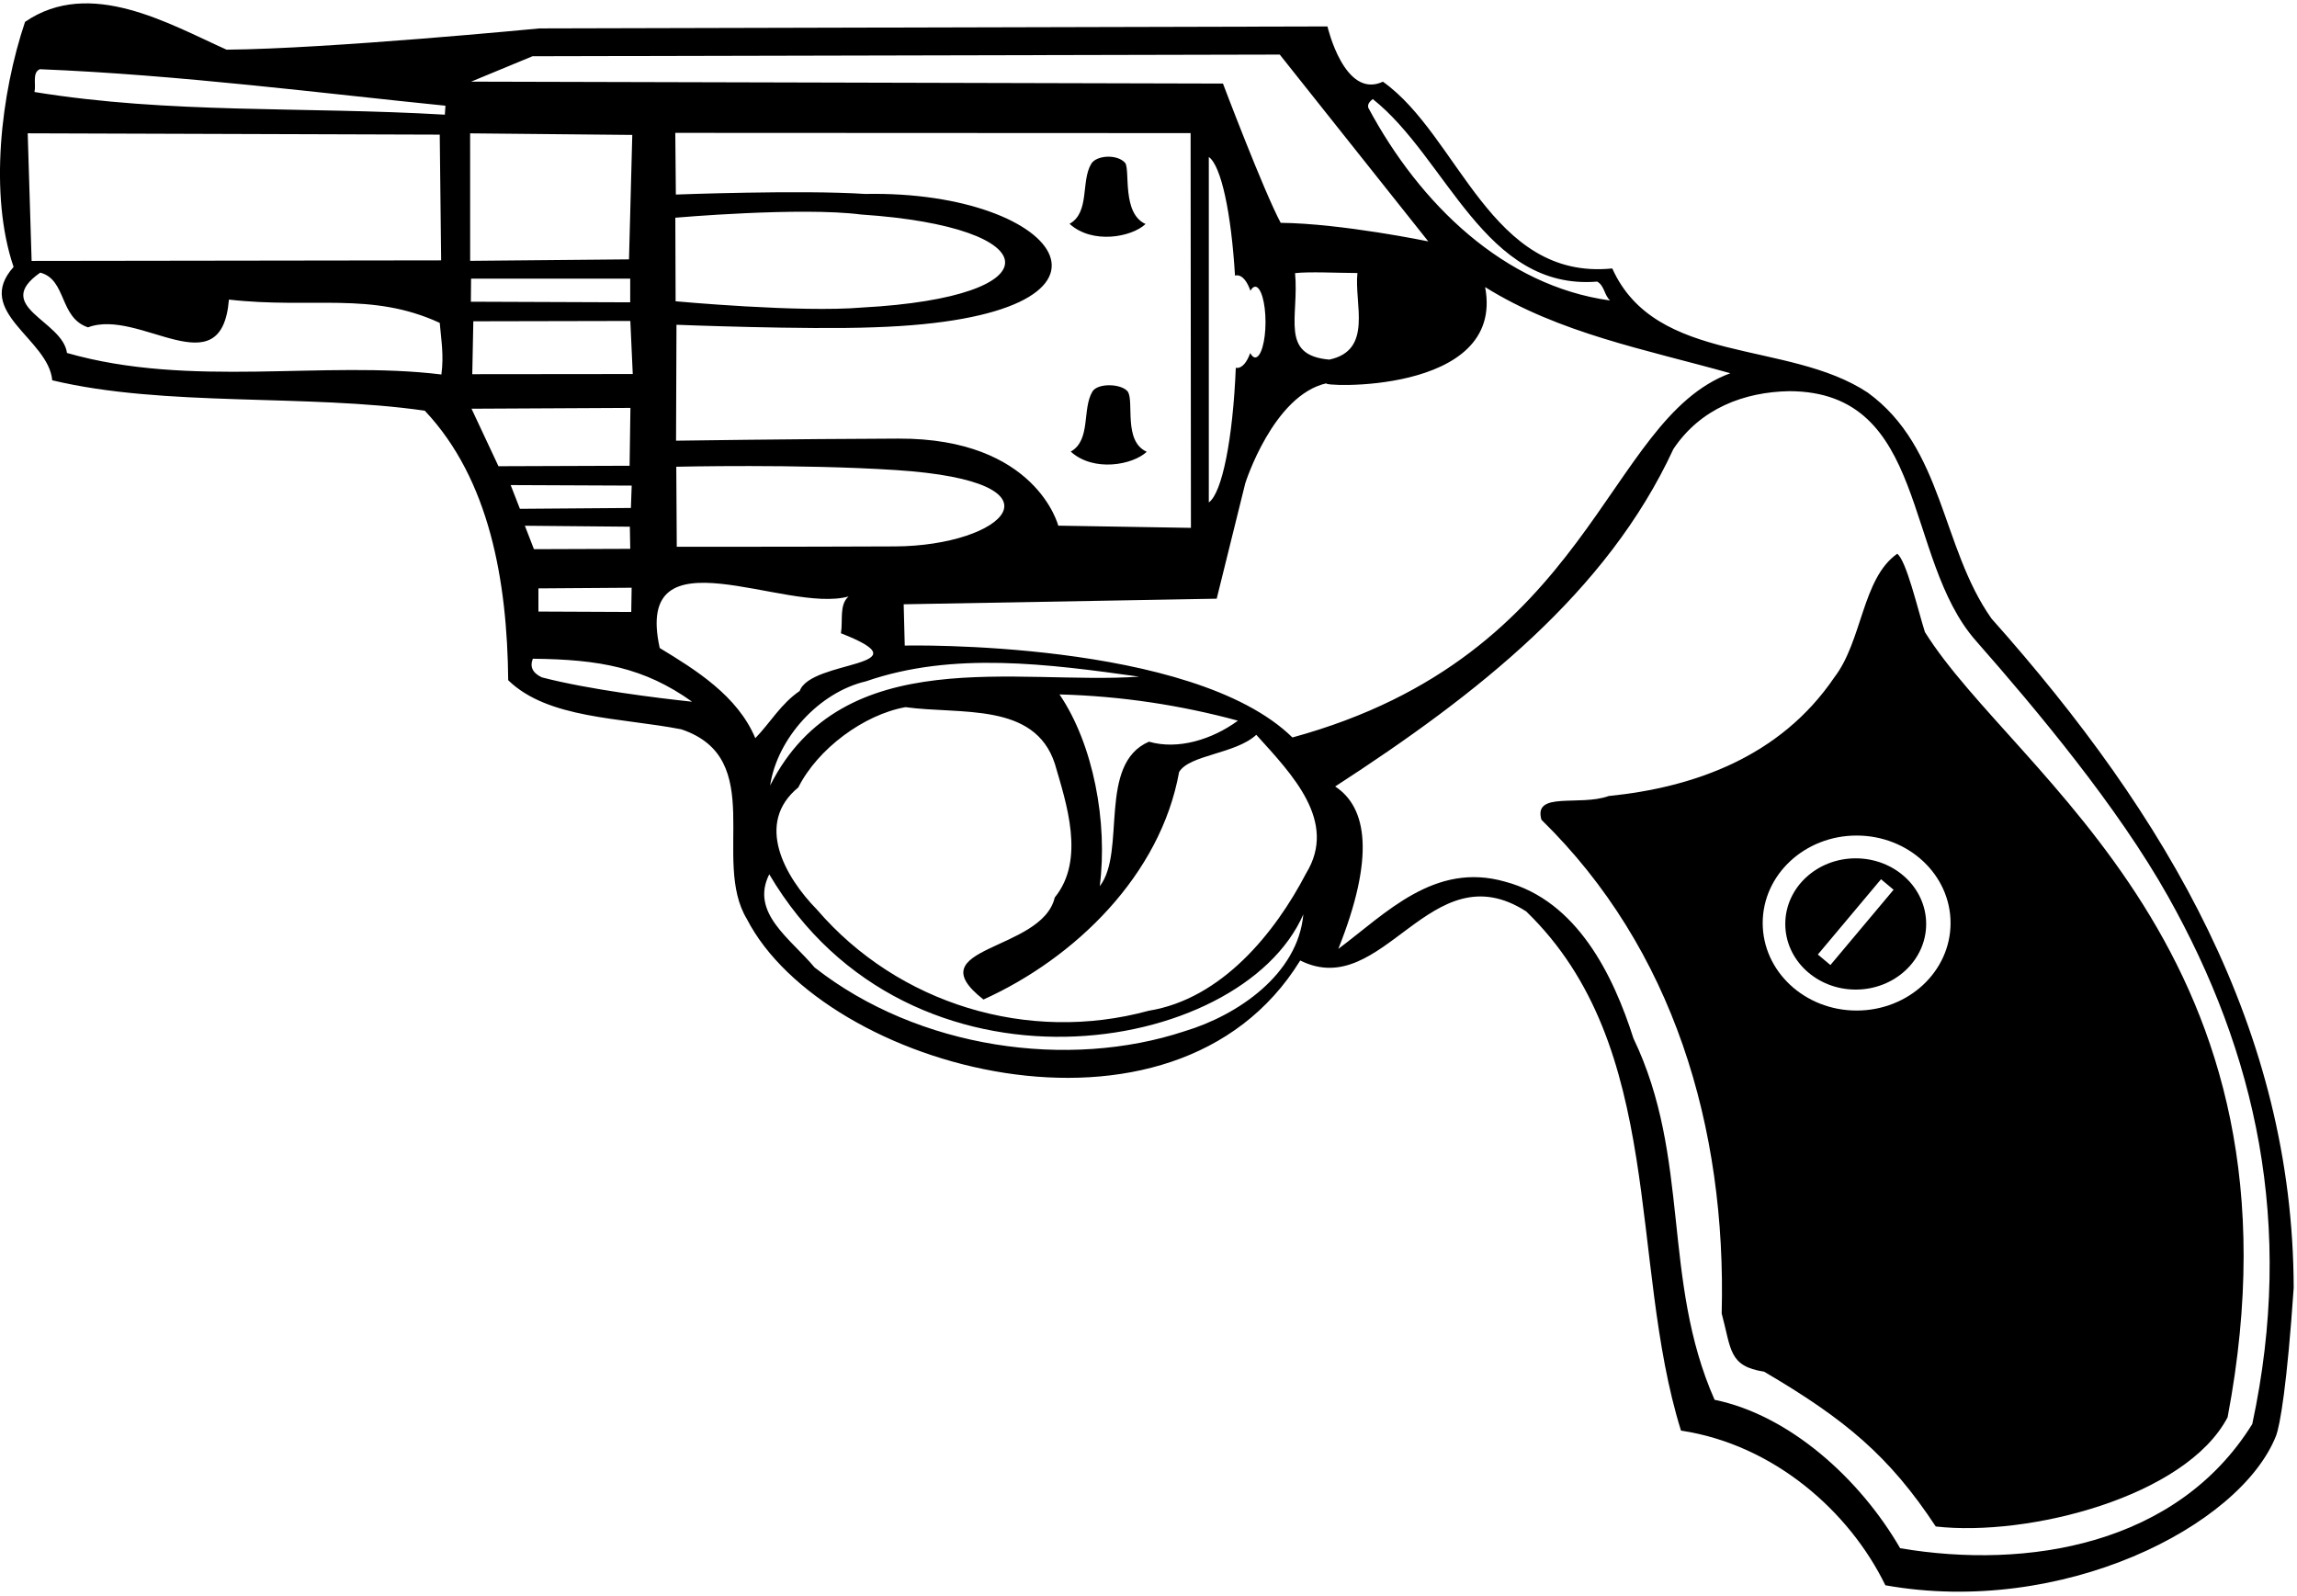 <?xml version="1.0" encoding="UTF-8"?>
<svg xmlns="http://www.w3.org/2000/svg" xmlns:xlink="http://www.w3.org/1999/xlink" width="547pt" height="380pt" viewBox="0 0 547 380" version="1.1">
<g id="surface1">
<path style=" stroke:none;fill-rule:nonzero;fill:rgb(0%,0%,0%);fill-opacity:1;" d="M 474.242 147.297 C 462.215 130.234 462.895 106.676 444.781 93.492 C 425.711 80.859 394.336 87.008 383.941 63.926 C 354.93 66.867 347.461 32.332 329.324 19.457 C 320.145 23.738 316.117 6.297 316.117 6.297 L 128.477 6.766 C 128.477 6.766 78.18 11.633 53.949 11.828 C 40.266 5.691 21.398 -5.395 5.965 5.207 C 0.211 22.289 -2.645 46.312 3.238 63.57 C -6.379 74.262 11.578 80.691 12.441 90.559 C 39.289 96.977 72.922 93.738 101.156 97.797 C 116.602 114.172 120.785 138.363 121.023 161.984 C 130.516 171.211 147.707 170.844 162.23 173.668 C 182.914 180.586 169.316 204.801 177.867 218.867 C 196.129 254.352 279.465 277.77 309.629 228.719 C 329.492 238.648 340.539 202.305 363.449 217.039 C 396.82 249.34 387.715 300.27 400.305 340.668 C 422.473 344 440.473 360 448.973 377.5 C 490.973 385 533.336 363.59 541.973 342 C 542.973 339.5 544.656 329.559 546.211 306.672 C 546.07 245.355 516.121 194.277 474.242 147.297 Z M 326.898 23.582 C 344.645 37.66 353.543 69.227 380.359 67.059 C 382.129 68.098 381.98 70.23 383.426 71.555 C 358.199 68.102 338.082 48.559 325.84 25.656 C 325.598 24.723 326.246 24.152 326.898 23.582 Z M 126.805 13.395 L 304.758 12.996 L 340.129 57.484 C 340.129 57.484 319.551 53.223 304.977 53.059 C 300.895 45.426 291.234 19.902 291.234 19.902 L 112.195 19.441 Z M 308.402 65.039 C 311.801 64.656 318.348 64.992 323.254 65.016 C 322.449 72.32 327.055 83.41 316.559 85.633 C 304.672 84.609 309.398 75.516 308.402 65.039 Z M 301.367 76.695 C 301.367 81.352 300.27 85.121 298.914 85.121 C 298.484 85.121 298.078 84.738 297.727 84.066 C 296.945 86.246 295.824 87.621 294.582 87.621 C 294.484 87.621 294.387 87.598 294.289 87.582 C 293.602 104.43 291.039 117.406 287.863 119.641 L 287.863 37.383 C 290.797 39.445 293.203 50.664 294.098 65.633 C 294.258 65.586 294.418 65.559 294.582 65.559 C 295.852 65.559 296.988 66.984 297.773 69.242 C 298.113 68.625 298.504 68.27 298.914 68.27 C 300.27 68.27 301.367 72.043 301.367 76.695 Z M 252.305 165.363 C 266.992 165.746 281.254 167.938 294.797 171.613 C 288.668 176.105 280.527 178.617 273.613 176.617 C 261.297 181.914 268.27 202.883 261.891 211.031 C 263.84 195.84 260.387 177.254 252.305 165.363 Z M 183.395 187.059 C 185.074 175.828 195.016 164.852 206.227 162.242 C 226.945 155.062 249.727 158.137 271.289 161.133 C 242.34 163.156 200.746 152.672 183.395 187.059 Z M 213.965 104.445 C 188.652 104.535 160.992 104.941 160.992 104.941 L 161.094 77.336 C 161.094 77.336 191.906 78.562 208.141 77.938 C 275.027 75.758 253.621 45.23 205.988 46.184 C 190.855 45.184 160.945 46.328 160.945 46.328 L 160.812 31.641 L 283.527 31.699 L 283.605 125.699 L 252.008 125.176 C 252.008 125.176 246.762 104.328 213.965 104.445 Z M 213.133 130.117 C 188.074 130.23 161.164 130.195 161.164 130.195 L 161.047 111.145 C 161.047 111.145 190.242 110.441 213.301 111.934 C 255.641 114.668 238.973 130 213.133 130.117 Z M 160.887 71.742 L 160.82 51.844 C 160.82 51.844 190.734 49.227 205.09 51.086 C 249.754 54.039 251.703 70.73 205.324 73.23 C 190.488 74.496 160.887 71.742 160.887 71.742 Z M 105.113 89.176 C 77.145 85.746 45.418 92.488 15.949 84.051 C 14.941 76.32 -2.004 73.027 9.582 64.922 C 15.906 66.574 14.066 75.648 20.961 77.953 C 33.234 73.27 52.766 92.68 54.516 71.34 C 74.289 73.598 88.371 69.34 104.719 76.887 C 105.062 80.895 105.73 84.617 105.113 89.176 Z M 6.598 31.746 L 104.719 32.059 L 105.055 62 L 7.531 62.133 Z M 105.934 27.309 C 72.043 25.316 40.648 27.176 8.207 21.91 C 8.637 20.102 7.602 17.273 9.492 16.48 C 42.512 17.801 77.762 22.336 106.078 25.172 C 106.016 26.086 105.977 26.699 105.934 27.309 Z M 111.953 31.754 L 150.57 32.129 L 149.789 61.762 L 111.961 62.113 Z M 150.684 89.066 L 112.465 89.105 L 112.715 76.508 L 150.105 76.43 Z M 112.18 66.355 L 150.078 66.359 L 150.074 71.992 L 112.129 71.848 Z M 118.703 111.02 L 112.285 97.328 L 150.129 97.133 L 149.93 110.91 Z M 121.609 115.512 L 150.43 115.637 L 150.242 120.961 L 123.812 121.164 Z M 150.418 139.957 L 150.324 145.727 L 128.219 145.629 L 128.215 140.113 Z M 149.992 125.422 L 150.086 130.695 L 127.152 130.777 L 124.988 125.195 Z M 129.039 161.301 C 126.711 160.215 126.156 158.652 126.891 156.863 C 142.82 157.023 153.414 158.969 164.82 167.098 C 156.602 166.234 140.188 164.203 129.039 161.301 Z M 157.105 154.312 C 150.77 125.684 187.078 146.23 202.078 142.035 C 199.797 144.023 200.77 147.77 200.258 150.801 C 221.164 158.961 193.09 157.059 190.438 164.543 C 185.938 167.609 183.492 172.043 179.867 175.781 C 175.645 165.688 165.645 159.492 157.105 154.312 Z M 282.121 245.555 C 254.523 254.719 218.754 249.816 193.973 230.371 C 188.301 223.547 178.578 217.387 183.188 208.195 C 216.59 264.828 295.582 251.543 310.371 217.734 C 309.094 232.055 294.641 241.805 282.121 245.555 Z M 311.031 207.969 C 303.633 222.18 290.922 237.871 273.562 240.684 C 244.828 248.543 213.895 239.09 194.57 216.629 C 186.828 208.746 179.723 196.004 190.105 187.512 C 194.715 178.32 205.691 170.176 215.621 168.395 C 228.68 170.199 246.363 167.105 251.188 181.84 C 253.922 191.223 258.527 204.715 251.172 213.723 C 248.148 226.699 217.898 225.262 234.199 238.016 C 256.02 228.152 276.363 208.379 280.785 183.848 C 283.211 179.719 294.258 179.551 299.168 174.977 C 307.723 184.445 318.613 195.605 311.031 207.969 Z M 307.773 175.613 C 283.914 152.234 215.453 153.727 215.453 153.727 L 215.199 143.898 L 289.742 142.566 L 296.547 115.078 C 296.547 115.078 303.184 94.07 315.941 91.254 C 313.312 92.043 358.578 94.328 353.664 68.367 C 371.312 79.375 391.898 83.223 412.051 88.879 C 381.973 100 379.473 156 307.773 175.613 Z M 536.348 339.109 C 518.453 367.941 482.805 373.801 452.496 368.68 C 442.891 352.09 426.145 336.992 408.305 333.332 C 395.641 304.668 402.691 275.797 388.988 247.277 C 384.184 232.238 375.578 214.488 358.414 209.953 C 341.574 205.133 330.004 217.531 318.703 225.961 C 327.473 204 325.566 192.27 317.953 187.285 C 351.855 165.297 382.699 141.094 398.504 106.91 C 404.984 97.234 415.363 93.34 426.105 93.148 C 459.203 93.246 453.199 132.879 470.512 152.562 C 484.973 169 504.312 192.102 516.328 213.52 C 537.125 250.594 546.566 291.504 536.348 339.109 "/>
<path style=" stroke:none;fill-rule:nonzero;fill:rgb(0%,0%,0%);fill-opacity:1;" d="M 272.801 53.344 C 267.148 50.812 269.141 40.668 267.973 38.832 C 266.156 36.656 261.133 36.914 259.871 38.996 C 257.352 43.156 259.586 50.566 254.699 53.301 C 260.188 58.27 269.535 56.441 272.801 53.344 "/>
<path style=" stroke:none;fill-rule:nonzero;fill:rgb(0%,0%,0%);fill-opacity:1;" d="M 451.797 131.867 C 443.43 137.738 443.535 152.574 436.812 161.312 C 423.871 180.363 403.156 187.539 383.094 189.555 C 376.168 192.066 365.09 188.336 367.074 195.211 C 398.414 225.844 411.164 268.398 409.996 312.77 C 412.305 321.332 411.641 325.332 420.094 326.637 C 439.473 338 449.957 346.789 460.973 363.5 C 482.973 366 520.473 356.5 530.473 337.5 C 551.473 227 479.973 185 458.391 150.516 C 456.625 144.879 453.973 133.5 451.797 131.867 Z M 464.5 219.805 C 464.5 231.312 454.484 240.641 442.133 240.641 C 429.777 240.641 419.762 231.312 419.762 219.805 C 419.762 208.297 429.777 198.969 442.133 198.969 C 454.484 198.969 464.5 208.297 464.5 219.805 "/>
<path style=" stroke:none;fill-rule:nonzero;fill:rgb(0%,0%,0%);fill-opacity:1;" d="M 425.141 220.023 C 425.141 228.652 432.648 235.648 441.914 235.648 C 451.18 235.648 458.691 228.652 458.691 220.023 C 458.691 211.391 451.18 204.395 441.914 204.395 C 432.648 204.395 425.141 211.391 425.141 220.023 Z M 450.93 211.879 L 435.887 229.805 L 432.898 227.297 L 447.941 209.371 L 450.93 211.879 "/>
<path style=" stroke:none;fill-rule:nonzero;fill:rgb(0%,0%,0%);fill-opacity:1;" d="M 268.566 93.25 C 267.055 91.332 261.414 91.152 260.152 93.234 C 257.633 97.395 259.863 104.805 254.98 107.539 C 260.469 112.508 269.812 110.684 273.082 107.582 C 267.43 105.055 270.141 95.668 268.566 93.25 "/>
</g>
</svg>
